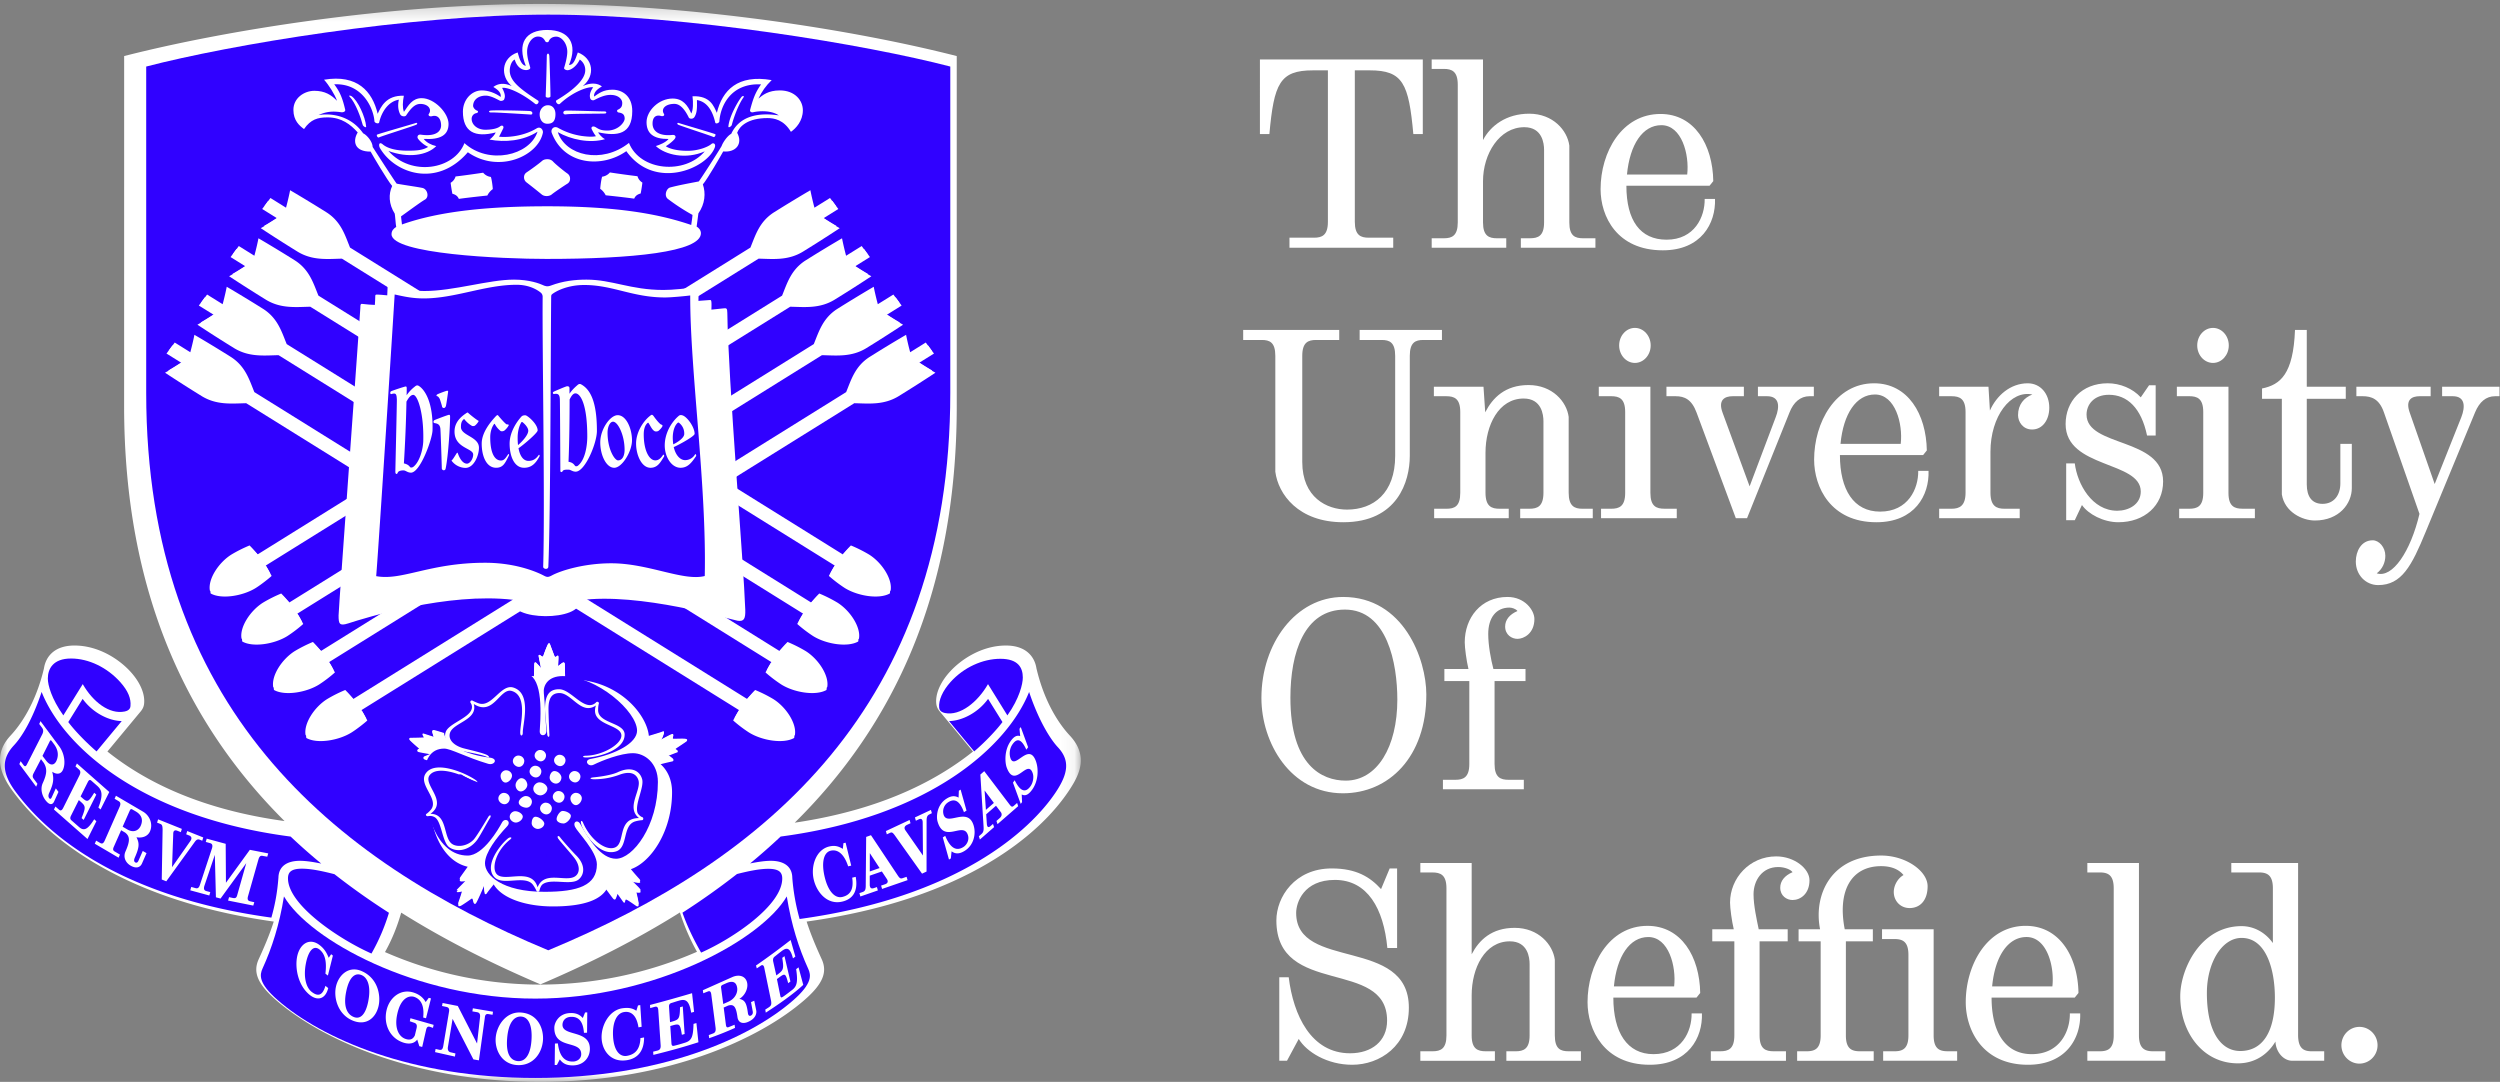 <svg xmlns="http://www.w3.org/2000/svg" width="171" height="74" viewBox="0 0 171 74" xmlns:xlink="http://www.w3.org/1999/xlink"><rect x="0" y="0" width="171" height="74" fill="#808080" stroke="none"/><defs><path id="a" d="M.02.27h73.906v73.71H.02z"/><path id="c" d="M.02.27h73.906v73.71H.02z"/></defs><g fill="none" fill-rule="evenodd"><mask id="b" fill="#fff"><use xlink:href="#a"/></mask><path fill="#FFF" fill-rule="nonzero" d="M70.888 53.836c-.298.392-.515.411-.717.315l.023.494-.09.116-.531-1.374.117-.154c.304.578.671.926 1.083.384.165-.219.25-.583.142-.86-.366-.945-1.211 1.087-1.77-.353-.117-.301-.184-1.101.277-1.707.253-.335.454-.374.644-.318l-.047-.47.085-.113.505 1.302-.123.16c-.298-.627-.598-.804-.935-.359a.983.983 0 0 0-.145.917c.302.778 1.243-1.086 1.732.18.205.527.158 1.304-.25 1.84" mask="url(#b)"/><mask id="d" fill="#fff"><use xlink:href="#c"/></mask><path fill="#FFF" fill-rule="nonzero" d="M73.168 50.304c-.597-.64-1.686-2.085-2.276-4.592-.126-.804-.72-1.558-2.085-1.558-1.64 0-3.067.938-3.856 1.816-.645.717-.977 1.503-.91 2.157.02.182.085.34.187.47l-.002.003 2.327 2.804c-3.627 2.9-8.089 4.26-12.194 4.867 6.662-6.574 11.083-15.602 11.083-28.509l-.001-23.928C58.486 2.058 47.328.27 36.967.27 26.604.27 15.445 2.058 8.492 3.834L8.49 27.762c0 12.836 4.373 21.834 10.974 28.399-4.076-.562-8.498-1.863-12.117-4.757L9.674 48.6l-.003-.003a.887.887 0 0 0 .186-.47c.068-.654-.263-1.44-.909-2.157-.788-.878-2.215-1.816-3.856-1.816-1.364 0-1.96.754-2.084 1.558-.592 2.507-1.68 3.953-2.277 4.592-1.333 1.423-.567 2.844.124 3.788 1.97 2.69 6.905 7.411 17.87 8.944-.3.935-.665 1.772-1.028 2.57-.412.894-.074 1.7 1.161 2.78C21.918 71.06 28.278 74 36.948 74c8.673 0 15.033-2.939 18.093-5.614 1.236-1.08 1.573-1.886 1.162-2.78-.364-.798-.728-1.635-1.029-2.57 10.965-1.533 16.054-6.06 17.987-9.024.64-.981 1.339-2.285.007-3.708zm-36.22 17.042a26.394 26.394 0 0 1-10.615-2.224c.483-.86.84-1.756 1.11-2.698 3.005 1.887 6.217 3.495 9.524 4.906 3.311-1.413 6.53-3.028 9.541-4.918.3.938.685 1.83 1.166 2.69a26.92 26.92 0 0 1-10.725 2.244z" mask="url(#d)"/><g fill="#FFF" fill-rule="nonzero"><path d="M96.672 9.17c-.315-3.455-.705-4.358-2.982-4.358h-1.02v10.366c0 .923.412 1.08.943 1.08h1.684v.687H88.2v-.687h1.686c.53 0 .942-.157.942-1.08V4.812h-1.02c-2.275 0-2.667.903-2.982 4.358h-.647V4.067h11.14V9.17h-.646zm7.354 7.775v-.648h.627c.55 0 .962-.156.962-1.079V10.25c0-.432-.118-1.55-1.353-1.55-1.706 0-2.824 1.825-2.824 3.69v2.828c0 .923.41 1.08.961 1.08h.629v.647h-5.1v-.648h.843c.548 0 .94-.178.94-1.079V5.793c0-.922-.412-1.08-.96-1.08h-.824v-.646h3.51v5.515c.511-.98 1.59-1.805 3.16-1.805 1.627 0 2.608 1.14 2.745 2.18v5.261c0 .923.392 1.08.94 1.08h.845v.647h-5.1zm9.71.177c-3.14 0-4.256-2.318-4.256-4.183 0-2.532 1.452-5.143 4.098-5.143 2.316 0 3.572 2.101 3.61 4.594l-.254.315h-5.689c0 2.375.943 3.69 2.747 3.69 1.922 0 2.628-1.571 2.608-2.787h.707c.057 1.67-.943 3.514-3.57 3.514zm-.099-8.56c-1.272 0-2.157 1.315-2.352 3.376h4.12c.155-1.373-.373-3.376-1.768-3.376zM97.352 23.254c-.528 0-.922.156-.922 1.08v6.851c0 1.747-.842 4.536-4.55 4.536-3.08 0-4.453-1.925-4.648-3.456v-7.93c0-.925-.394-1.081-.922-1.081h-1.276v-.688h6.57v.688h-1.586c-.53 0-.943.156-.943 1.08v7.263c0 2.435 1.687 3.26 3.059 3.26 1.806 0 3.296-1.12 3.296-3.672v-6.85c0-.925-.393-1.081-.922-1.081H93v-.688h5.629v.688h-1.276zm6.629 12.192v-.648h.63c.548 0 .961-.158.961-1.1V28.81c0-.432-.12-1.551-1.354-1.551-1.708 0-2.61 1.826-2.61 3.71v2.729c0 .942.412 1.1.961 1.1h.629v.648h-5.102v-.648h.844c.55 0 .942-.158.942-1.1v-5.517c0-.922-.411-1.08-.96-1.08h-.845v-.648h3.394l.118 1.748c.509-1 1.372-1.864 2.962-1.864 1.628 0 2.61 1.137 2.746 2.178v5.183c0 .923.394 1.1.94 1.1h.708v.648h-4.964zm5.531 0v-.648h.689c.549 0 .961-.158.961-1.08V28.18c0-.922-.412-1.08-.961-1.08h-.844v-.648h3.53v7.264c0 .923.41 1.08.962 1.08h.842v.649h-5.179zm2.316-10.622c-.588 0-1.078-.53-1.078-1.197 0-.67.49-1.199 1.078-1.199.587 0 1.079.53 1.079 1.2 0 .666-.492 1.196-1.08 1.196zm11.944 2.277c-.628 0-1.098.414-1.372 1.118l-2.903 7.227h-.766l-2.686-7.227c-.334-.902-.825-1.118-1.433-1.118h-.627v-.648h5.296v.648h-.765c-.548 0-1.02.255-.687 1.14l1.845 5.025 1.785-4.731c.275-.708.275-1.434-.59-1.434h-.627v-.648h3.825v.648h-.295zm4.571 8.62c-3.139 0-4.257-2.415-4.257-4.281 0-2.533 1.452-5.223 4.1-5.223 2.315 0 3.569 2.102 3.609 4.594l-.254.315h-5.69c0 2.376.943 3.868 2.748 3.868 1.92 0 2.628-1.57 2.608-2.788h.705c.06 1.669-.94 3.515-3.569 3.515zm-.097-8.738c-1.277 0-2.16 1.316-2.355 3.376h4.119c.157-1.373-.372-3.376-1.764-3.376zm10.748 2.395c-.629 0-.96-.53-.96-.981 0-.727.41-1.197.98-1.414-1.473-.313-2.867 1.473-2.867 3.927v2.788c0 .923.414 1.1.962 1.1h1.04v.648h-5.51v-.648h.843c.55 0 .962-.196.962-1.1v-5.517c0-.922-.413-1.08-.962-1.08h-.844v-.648h3.374l.098 1.63c.451-1.02 1.393-1.866 2.589-1.866.863 0 1.472.707 1.472 1.67 0 .824-.452 1.491-1.177 1.491zm5.904 6.343c-1.02 0-2.06-.551-2.492-1.178l-.491 1.04h-.588v-3.888h.588c.176 1.414 1.178 3.24 2.905 3.24.784 0 1.608-.432 1.608-1.315 0-2.101-5.14-1.57-5.14-4.615 0-1.55 1.099-2.788 2.883-2.788.843 0 1.707.355 2.257.962l.567-.824h.453v3.436h-.59c-.392-1.884-1.352-2.787-2.608-2.787-1.04 0-1.53.686-1.53 1.353 0 2.24 5.237 1.553 5.237 4.575 0 1.65-1.275 2.789-3.059 2.789zm4.157-.275v-.648h.686c.549 0 .961-.158.961-1.08V28.18c0-.922-.412-1.08-.961-1.08h-.844v-.648h3.53v7.264c0 .923.413 1.08.962 1.08h.845v.649h-5.179zm2.314-10.622c-.59 0-1.079-.53-1.079-1.197 0-.67.49-1.199 1.08-1.199.589 0 1.079.53 1.079 1.2 0 .666-.49 1.196-1.08 1.196zm6.964 10.778c-.844 0-2.06-.568-2.255-1.786v-6.538h-1.355v-.706c1.256-.256 2.139-.982 2.255-4.006h.805v3.887h2.668v.825h-2.668v5.85c0 .865.374 1.335 1.08 1.335.785 0 1.217-.608 1.217-1.394v-2.71h.784v3.025c0 1.06-.864 2.218-2.53 2.218zm12.335-8.501c-.627 0-1.076.392-1.371 1.1l-3.375 8.166c-.96 2.336-1.646 3.653-3.255 3.653-.843 0-1.53-.687-1.53-1.609 0-.707.373-1.455 1.157-1.455.432 0 .863.471.863 1.061 0 .45-.195.903-.589 1.199 1.08.35 2.315-1.494 2.924-4.066l-2.434-6.95c-.313-.903-.842-1.099-1.451-1.099h-.431v-.648h5.08v.648h-.744c-.55 0-1 .237-.688 1.118l1.709 4.89 1.822-4.574c.275-.708.275-1.434-.589-1.434h-.725v-.648h3.923v.648h-.296zm-78.815 27.16c-3.59 0-5.572-3.456-5.572-6.52 0-3.73 2.354-6.909 5.59-6.909 4.138 0 5.69 4.26 5.69 6.676 0 4.278-2.57 6.753-5.708 6.753zm.136-12.565c-2.767 0-3.725 2.925-3.725 6.026 0 4.633 2.156 5.673 3.784 5.673 2.156 0 3.53-2.315 3.53-5.536 0-2.472-.685-6.163-3.59-6.163zm11.807 2.002c-.391 0-.844-.275-.844-.844 0-.452.295-.826.844-1.06-.118-.157-.391-.235-.549-.235-.921 0-1.452.706-1.452 1.806 0 .765.177 1.727.354 2.395h2.196v.826h-2.117v5.673c0 .922.41 1.08.961 1.08h1.04v.647h-5.533v-.647h.844c.549 0 .961-.158.961-1.08v-5.673h-1.706v-.826h1.647c-.136-.57-.254-1.453-.254-1.826 0-1.67 1.098-3.102 2.923-3.102 1.197 0 1.842.922 1.842 1.51 0 .984-.724 1.356-1.157 1.356zM92.484 72.83c-1.708 0-3.12-.882-3.65-1.767l-.804 1.493h-.527v-5.713h.645c.315 2.592 1.53 5.201 4.197 5.201 1.472 0 2.532-.823 2.532-2.235 0-4.282-7.573-1.593-7.573-6.853 0-1.59 1.256-3.555 3.787-3.555 1.686 0 2.627.59 3.373 1.414l.59-1.414h.508v5.44h-.667c-.254-2.69-1.354-4.655-3.589-4.655-2.137 0-2.649 1.551-2.649 2.258 0 3.967 7.709 1.61 7.709 6.48 0 2.61-1.98 3.906-3.882 3.906zm10.551-.274v-.648h.628c.548 0 .962-.158.962-1.08V65.94c0-.433-.117-1.553-1.353-1.553-1.707 0-2.61 1.826-2.61 3.692v2.748c0 .923.412 1.08.962 1.08h.627v.65h-5.1v-.65h.844c.549 0 .942-.177.942-1.08V60.756c0-.922-.414-1.08-.961-1.08h-.825v-.648h3.511v6.244c.512-.981 1.374-1.807 2.942-1.807 1.628 0 2.608 1.14 2.746 2.18v5.182c0 .923.394 1.08.942 1.08h.843v.65h-5.1zm9.806.274c-3.136 0-4.253-2.414-4.253-4.279 0-2.534 1.45-5.223 4.098-5.223 2.314 0 3.57 2.1 3.608 4.593l-.254.315h-5.688c0 2.377.941 3.868 2.746 3.868 1.922 0 2.628-1.57 2.608-2.787h.706c.059 1.668-.94 3.513-3.57 3.513zm-.096-8.737c-1.275 0-2.159 1.316-2.354 3.377h4.12c.155-1.375-.373-3.377-1.766-3.377zm9.865-2.532c-.392 0-.842-.275-.842-.844 0-.45.293-.825.842-1.06-.118-.177-.53-.352-.98-.352-1.119 0-1.688.94-1.688 1.862 0 .767.217 1.73.354 2.396h1.982v.824h-1.923v6.44c0 .923.412 1.08.962 1.08h.843v.65h-5.14v-.65h.647c.55 0 .962-.157.962-1.08v-6.44h-1.51v-.824h1.47c-.136-.567-.254-1.452-.254-1.826 0-1.668 1.333-3.16 3.158-3.16 1.254 0 2.276.844 2.276 1.631 0 .922-.61 1.353-1.159 1.353z"/><path d="M130.614 62.111c-.628 0-1.08-.49-1.08-1.099 0-.431.255-.923.667-1.158-.372-.453-.941-.609-1.53-.609-2.059 0-3 1.708-2.491 4.318h1.923v.824h-1.845v6.44c0 .923.413 1.08.962 1.08h.941v.65h-5.237v-.65h.648c.548 0 .961-.157.961-1.08v-6.44h-1.51v-.824h1.47c-.469-2.374.765-5.044 4.179-5.044 1.687 0 3.176 1.059 3.176 2.099 0 .962-.509 1.493-1.234 1.493zm-1.806 10.445v-.648h.766c.549 0 .962-.158.962-1.08V65.31c0-.924-.413-1.079-.962-1.079h-.843v-.669h3.53v7.264c0 .923.411 1.08.961 1.08h.646v.65h-5.06zm9.905.274c-3.139 0-4.256-2.414-4.256-4.279 0-2.534 1.452-5.223 4.1-5.223 2.314 0 3.57 2.1 3.61 4.593l-.255.315h-5.688c0 2.377.941 3.868 2.745 3.868 1.922 0 2.628-1.57 2.608-2.787h.707c.058 1.668-.943 3.513-3.57 3.513zm-.097-8.737c-1.274 0-2.158 1.316-2.354 3.377h4.12c.155-1.375-.374-3.377-1.766-3.377zm4.158 8.463v-.648h.844c.548 0 .96-.158.96-1.08V60.755c0-.922-.412-1.08-.96-1.08h-.844v-.648h3.53v11.8c0 .902.413 1.08.962 1.08h.842v.648h-5.334zm14.024 0c-.647 0-1.138-.648-1.156-1.316-.452.767-1.295 1.493-2.57 1.493-2.375 0-3.943-2.081-3.943-4.595 0-1.807 1.354-4.79 4.196-4.79.825 0 1.61.412 2.14 1.157v-3.75c0-.921-.413-1.08-.962-1.08h-1.882v-.647h4.569V70.79c0 .94.394 1.118.942 1.118h.843v.648h-2.177zm-3.473-8.402c-1.352 0-2.374 1.708-2.374 3.767 0 2.751 1.022 3.968 2.277 3.968 1.569 0 2.374-1.356 2.374-3.653 0-1.865-.57-4.082-2.277-4.082zm8.062 8.598c-.686 0-1.235-.57-1.235-1.257 0-.686.55-1.256 1.235-1.256.686 0 1.237.57 1.237 1.256a1.25 1.25 0 0 1-1.237 1.257z"/></g><g fill="#3001FF" fill-rule="nonzero"><path d="M20.656 59.418c-.737 0-.958.237-.958.663 0 1.84 3.55 4.186 5.71 5.142.503-.886.898-1.81 1.196-2.788a48.785 48.785 0 0 1-3.727-2.64c-.815-.21-1.6-.377-2.221-.377M5.653 47.804c-.27.435-.817 1.32-.983 1.584.404.545 1.187 1.368 1.934 2.01l1.723-2.077c-.865-.01-1.977-.553-2.674-1.517"/><path d="M5.66 46.794c.695 1.215 1.821 2.089 2.872 1.872.363-.075.385-.297.392-.368.05-.507-.158-1.04-.703-1.648-.896-.996-2.154-1.607-3.363-1.607-1.224 0-1.586.7-1.586 1.371 0 .44.241 1.36 1.06 2.52l1.328-2.14"/><path d="M2.848 47.33c-.642 1.923-1.358 3.077-1.89 3.646-.832.89-.873 1.835.074 3.13 1.925 2.63 6.698 7.164 17.53 8.659.239-.843.401-1.67.481-2.713h.002c.008-.822.62-1.173 1.472-1.173.403 0 .907.077 1.456.19a41.362 41.362 0 0 1-2.093-1.847c-10.33-1.35-15.586-6.24-17.032-9.892m45.108 17.829c2.161-.956 5.549-3.228 5.549-5.067 0-.428-.221-.665-.958-.665-.603 0-1.355.158-2.137.356a49.17 49.17 0 0 1-3.729 2.645c.333.953.775 1.848 1.275 2.73m16.956-15.837l1.721 2.076c.75-.64 1.532-1.464 1.935-2.01l-.983-1.583c-.697.964-1.808 1.507-2.673 1.517"/><path d="M64.24 48.403c.009.073.03.292.394.368 1.052.215 2.25-.762 2.945-1.977 0 0 1.013 1.631 1.326 2.14.822-1.16 1.055-2.15 1.055-2.59 0-.673-.315-1.282-1.537-1.282-1.21 0-2.51.592-3.406 1.588-.545.608-.827 1.247-.777 1.753"/><path d="M70.391 47.33c-1.445 3.648-6.691 8.529-16.995 9.89a42.39 42.39 0 0 1-2.088 1.839c.532-.107 1.022-.18 1.413-.18.852 0 1.465.351 1.473 1.173.082 1.042.264 1.966.5 2.808 10.835-1.494 15.767-6.063 17.497-8.636.895-1.332.997-2.225.165-3.116-.532-.567-1.323-1.855-1.965-3.778z"/><path d="M53.816 61.315c-1.734 2.961-9.016 6.99-17.198 6.99-8.18 0-15.46-4.029-17.195-6.99-.311 1.938-.826 3.533-1.464 4.928-.198.434-.3.998 1.032 2.16 2.987 2.615 9.099 5.33 17.627 5.33 8.531 0 14.644-2.696 17.633-5.31 1.33-1.163 1.23-1.727 1.03-2.16-.638-1.396-1.154-3.01-1.465-4.948"/></g><path fill="#3001FF" fill-rule="nonzero" d="M10 26.876V4.552C15.658 3.076 27.96 1 37.502 1 47.039 1 59.342 3.076 65 4.552v22.324C65 48.308 52.347 58.831 37.502 65 22.654 58.831 10 48.308 10 26.876z"/><path fill="#FFF" fill-rule="nonzero" d="M21.195 68.06c-.798-.631-1.024-1.811-.875-2.605.17-.89.851-1.356 1.557-.799.312.247.454.49.609.857l.164-.245.119.094-.341 1.368-.169-.133c.09-.75.01-1.322-.41-1.654-.396-.312-.757.076-.93.979-.162.855-.01 1.596.395 1.918.432.341.751.266.945-.408l.192.153c-.196.78-.743.88-1.256.475zm2.874 1.724c-.96-.432-1.248-1.527-1.095-2.272.163-.8.87-1.492 1.786-1.08 1.103.497 1.282 1.664 1.144 2.334-.176.865-.87 1.452-1.835 1.018zm.679-3.08c-.41-.183-.847.044-1.068 1.122-.232 1.137.139 1.568.484 1.722.504.228.85-.207 1.016-1.013.208-1.012-.006-1.639-.432-1.831zm4.683 3.539c-.126-.045-.234-.037-.285.2l-.267 1.167-.197-.05-.144-.455c-.175.249-.519.358-.984.196-.888-.309-1.32-1.232-1.12-2.17.19-.894.979-1.545 1.894-1.227.412.142.644.378.788.637l.213-.29.151.041-.34 1.357-.194-.051c.07-.644-.05-1.214-.61-1.41-.277-.095-.91-.027-1.167 1.193-.2.943.104 1.52.566 1.68.367.125.531-.024.64-.235l.123-.512c.05-.235-.04-.313-.168-.358l-.298-.102.043-.208 1.586.453-.044.208-.186-.064zm3.99-.877c-.136-.022-.239.004-.258.245l-.405 2.917-.377-.066-1.423-2.773-.322 1.933c-.032.228.067.336.203.358l.313.075-.035.216-1.358-.306.036-.216.265.058c.139.022.216-.017.26-.258l.396-2.357c.036-.231-.056-.298-.213-.325l-.268-.058.039-.205 1.04.204 1.317 2.568.206-1.818c.02-.243-.08-.303-.216-.327l-.31-.052.033-.212 1.377.233-.03.212-.27-.046zm1.928 3.484c-1.062-.081-1.506-1.065-1.443-1.863.067-.855.716-1.804 1.73-1.73 1.22.092 1.56 1.189 1.503 1.908-.073.925-.723 1.763-1.79 1.685zm.309-3.316c-.453-.033-.881.354-.97 1.506-.098 1.22.35 1.51.731 1.54.557.042.864-.518.931-1.38.086-1.087-.22-1.631-.692-1.666zm3.581 3.338c-.511.02-.764-.158-.948-.41l-.196.38-.153.005.016-1.469.202-.008c.083.69.34 1.268 1.05 1.24.282-.011.542-.2.546-.496.01-1.01-1.856-.29-1.84-1.828.005-.322.289-.963 1.08-.993.435-.017.677.13.868.341l.156-.381.15-.007-.015 1.392-.212.008c-.055-.72-.314-1.116-.893-1.093-.427.016-.573.319-.576.537-.009.831 1.888.316 1.874 1.669-.005.564-.409 1.085-1.109 1.113zm3.614-.352c-1.055.157-1.646-.633-1.7-1.458-.059-.924.531-1.987 1.449-2.101.411-.051.656 0 .925.175l.112-.363.155-.026.095 1.484-.217.04c-.11-.733-.447-1.14-.995-1.045-.517.089-.803.756-.741 1.694.055.89.424 1.392.954 1.299.562-.1.889-.454.916-1.213l.25-.045c.002.905-.414 1.444-1.203 1.56zm3.082-3.919c-.115.033-.186.098-.172.285l.067 1.03.093-.025c.513-.146.576-.185.59-.994l.189-.056.127 1.885-.189.054c-.12-.774-.163-.777-.7-.625l-.092.026.079 1.178c.011.195.096.193.202.167.223-.054.356-.09.67-.188.508-.143.613-.385.638-1.305l.198-.054.138 1.311c-1.12.359-1.965.588-3.082.865l-.015-.221.302-.076c.128-.035.228-.112.211-.358l-.163-2.41c-.015-.24-.12-.256-.248-.221l-.303.085-.015-.215a87.969 87.969 0 0 0 2.877-.805l.138 1.277-.198.057c-.144-.882-.414-.944-.83-.824-.207.057-.393.125-.512.157zm2.573 2.412l-.029-.214.31-.116c.122-.054.188-.149.158-.385l-.297-2.291c-.032-.233-.133-.233-.253-.18l-.293.114-.028-.209 2.002-.894c.521-.234.973-.044 1.037.442.046.342-.147.807-.542 1.044.369.081.491.263.584.965.027.207.132.22.215.174.08-.043.137-.127.12-.263l-.121-.654.22-.097.14.683c.033.25-.097.56-.546.759-.346.157-.686.097-.741-.322-.095-.709-.245-.908-.642-.785l-.3.133.151 1.18c.026.191.101.196.2.154l.394-.159.029.215a21.77 21.77 0 0 1-1.768.706zm1.174-3.762l-.243.108c-.104.048-.13.099-.115.214l.147 1.101.338-.15c.524-.236.65-.679.616-.941-.071-.536-.462-.458-.743-.332zm4.398-2.954l.324 1.133-.164.123c-.21-.806-.46-.743-.8-.478-.178.135-.284.222-.437.344-.095.071-.148.157-.119.336l.216.965.108-.081c.37-.281.422-.358.297-1.121l.154-.117.406 1.735-.154.116c-.182-.704-.217-.694-.662-.362l-.107.08.226 1.114c.03.187.096.15.189.093.14-.086.47-.343.615-.455.341-.257.413-.56.285-1.432l.163-.122.323 1.198c-.658.618-1.701 1.345-2.564 1.9l-.034-.21.26-.167c.14-.105.177-.184.136-.434l-.458-2.223c-.037-.227-.14-.255-.247-.176l-.272.183-.054-.197a51.533 51.533 0 0 0 2.37-1.745zM3.097 54.716c-.227-.306-.348-.762-.174-1.148.296-.647.307-.99.076-1.38l-.196-.263-.521.997c-.08.174-.039.264.027.351l.252.34-.089.196-1.149-1.546.089-.197.187.252c.079.106.157.156.257-.062l1.041-2.043c.098-.216.052-.338-.027-.444l-.187-.25.087-.194 1.29 1.735c.338.458.447 1.15.246 1.596-.143.314-.435.334-.734.13.124.509.09.795-.202 1.44-.086.187-.06.292-.007.365.055.072.118.073.175-.053l.28-.616.18.244-.296.655c-.105.23-.314.286-.605-.105zm.592-3.823l-.143-.193c-.067-.09-.103-.083-.15.022l-.491.981.235.305c.343.46.608.276.717.038.224-.493.016-.907-.168-1.153zm0 4.478l.101-.204.23.2c.097.087.19.117.304-.11l1.109-2.217c.11-.223.054-.331-.042-.416l-.23-.204.1-.198 2.215 1.95-.598 1.196-.149-.132c.354-.888.23-1.212-.086-1.49l-.388-.34c-.086-.078-.162-.087-.248.085l-.495.987.07.063c.389.343.446.366.863-.318l.142.128-.865 1.734-.142-.126c.31-.775.286-.818-.12-1.173l-.069-.06-.534 1.067c-.09.181-.04.258.04.329l.507.445c.313.276.574.224 1.038-.528l.15.134-.608 1.217-2.295-2.02zm5.237 3.833c-.32-.189-.523-.557-.339-.972.31-.704.312-1.017-.027-1.283l-.275-.16-.507 1.147c-.083.188-.021.255.07.309l.357.21-.092.212-1.63-.956.094-.212.264.155c.113.066.217.08.322-.158l1.02-2.312c.103-.233.033-.328-.079-.393l-.265-.154.091-.209 1.85 1.086c.481.282.692.869.48 1.35-.15.34-.521.474-.925.404.211.415.198.686-.111 1.386-.089.202-.047.288.03.334.076.043.157.02.218-.117l.294-.666.257.15-.313.71c-.11.248-.371.382-.784.14zm.364-3.7l-.226-.13c-.095-.057-.14-.037-.191.077l-.484 1.095.314.184c.485.285.806.015.921-.244.235-.534-.075-.829-.334-.982zm4.383 1.936c-.15-.06-.245-.011-.376.182l-1.923 2.66-.31-.124.058-3.41c-.006-.263-.033-.342-.152-.391l-.226-.09.07-.225 1.625.653-.07.223-.242-.096c-.119-.049-.281-.05-.277.218l-.082 2.273 1.261-1.8c.114-.17.073-.302-.093-.368l-.2-.08.07-.223 1.097.44-.068.223-.162-.065zm1.928 4.158l.067-.233.262.057c.192.034.254-.018.307-.238l.607-2.145-1.759 2.423-.317-.087-.074-2.903-.715 2.12c-.074.255.016.324.139.358l.265.071-.067.23-1.301-.353.066-.232.291.081c.123.033.232.017.308-.238l.82-2.486c.073-.248-.014-.322-.14-.356l-.286-.079.065-.225 1.298.353.017 2.663 1.635-2.252 1.258.245-.066.226-.293-.051c-.128-.033-.238-.015-.31.236l-.71 2.506c-.075.258.01.324.138.358l.287.064-.068.231-1.724-.344zm42 .073c-.999.233-1.721-.61-1.935-1.482-.237-.975.172-2.086 1.057-2.29.39-.09.626-.014.927.163l.04-.387.15-.035.383 1.569-.209.048c-.25-.771-.664-1.191-1.192-1.069-.493.115-.65.832-.407 1.823.229.94.691 1.46 1.2 1.34.538-.125.795-.513.675-1.318l.24-.057c.177.959-.175 1.522-.928 1.695zm2.732-.867l-.065-.23.276-.093c.124-.042.257-.145.113-.363l-.338-.51-.828.287v.626c.002.213.107.29.28.226l.21-.072.065.23-1.197.415-.065-.23.217-.075c.157-.054.212-.151.215-.4l.03-3.37.329-.117 1.819 2.733c.138.215.209.253.336.208l.28-.095.068.227-1.745.603zm-.837-2.45l-.002 1.254.67-.233-.668-1.02zM63.58 55.7c-.15.069-.2.18-.201.43l-.003 3.484-.308.144-1.857-2.611c-.144-.2-.208-.239-.327-.183l-.225.105-.064-.224 1.62-.76.065.224-.242.113c-.119.056-.248.18-.1.383l1.192 1.712-.017-2.263c-.001-.22-.103-.288-.268-.212l-.199.096-.065-.226 1.094-.513.066.224-.161.077zm2.427 2.484c-.424.271-.689.211-.919.047l-.05.484-.127.08-.424-1.515.166-.107c.276.666.663 1.134 1.25.758.234-.151.397-.473.311-.779-.29-1.041-1.643.615-2.088-.972-.093-.333-.045-1.128.61-1.546.362-.233.61-.2.83-.077l.02-.47.12-.078.404 1.435-.175.11c-.26-.71-.595-.99-1.076-.682a.754.754 0 0 0-.322.835c.239.857 1.678-.602 2.07.79.162.582-.022 1.315-.6 1.687zm2.223-1.812l-.073-.219.222-.195c.102-.087.205-.24.067-.422l-.32-.423-.67.584.045.663c.019.224.111.268.252.144l.169-.147.073.218-.97.848-.072-.221.176-.153c.126-.11.165-.233.148-.495l-.221-3.574.266-.232 1.722 2.268c.134.18.194.195.3.103l.226-.197.072.22-1.412 1.23zm-.884-2.303l.09 1.326.545-.475-.635-.851zm3.257-.06c-.298.415-.515.435-.717.333l.023.523-.09.123-.532-1.455.117-.163c.305.612.672.98 1.084.407.165-.232.25-.617.142-.91-.366-1.002-1.212 1.15-1.772-.374-.116-.32-.184-1.167.277-1.808.254-.355.455-.396.646-.337l-.048-.497.086-.12.505 1.379-.123.17c-.298-.665-.599-.853-.936-.381-.25.343-.225.755-.145.971.302.824 1.244-1.15 1.734.19.205.559.158 1.38-.25 1.949z"/><g fill="#FFF" fill-rule="nonzero"><path d="M17.934 14.296l.41-.56 37.77 23.52c.415.259.89.57 1.37.893l.192-.257c.178-.179.324-.332.424-.422.187.068.863.388 1.24.62.876.547 1.67 1.718 1.526 2.502-.734.418-2.205.175-3.083-.372a9.392 9.392 0 0 1-1.087-.827c.05-.113.272-.501.398-.711l-33.707-20.99c-.994.021-2.018.143-3.04-.483a96.972 96.972 0 0 1-2.51-1.601c.17-.097.695-.4 1.112-.68l-1.015-.632"/><path d="M18.09 14.102l1.067.665c-.418.28-.928.595-1.1.689a93.04 93.04 0 0 0 2.44 1.56c1.025.627 2.05.504 3.046.482l32.277 20.1c1.09.68 2.697 1.587 3.76 2.102l-.031.043c-.916-.135-1.765-.586-2.47-1.024-.132.208-.23.393-.282.512.138.135.711.594 1.086.829.88.543 2.3.755 3.033.338.146-.784-.598-1.922-1.476-2.47a9.775 9.775 0 0 0-1.238-.62 7.555 7.555 0 0 0-.55.616l-33.71-20.99c-.349-.86-.61-1.776-1.62-2.417a101.251 101.251 0 0 0-2.479-1.506c-.031.183-.155.733-.279 1.195l-1.066-.664-.408.56"/><path d="M20.163 14.708c.05-.341.06-.9.06-1.036 0-.09.124-.013.135.037.057.234.06.781.101 1.18l-.296-.181m.964.597c-.01-.35-.054-.85-.101-1.16-.016-.116.13-.013.153.04.145.336.223 1.091.248 1.31l-.3-.19m1.95 1.217c-.058-.343-.148-.782-.216-.954-.089-.227.074-.102.12-.017.172.31.32.809.38 1.147l-.283-.176m-.962-.6c-.009-.35-.125-.921-.184-1.213-.024-.115.139-.007.163.046.149.328.308 1.145.334 1.362l-.313-.195m-2.237-.827c-.323.17-.881.39-1.017.44-.09.033.033.112.088.102.256-.04.807-.242 1.224-.357l-.295-.185m.962.6c-.355.124-.874.275-1.203.35-.122.03.036.118.096.116.394-.003 1.18-.218 1.409-.278l-.302-.187m1.954 1.216c-.369.077-.841.164-1.04.171-.261.009-.076.102.027.108.375.033.931-.028 1.294-.104l-.281-.175m-.964-.599c-.355.123-.973.238-1.289.296-.123.023.046.121.107.123.387.004 1.267-.165 1.494-.225l-.312-.194m-6.06 1.27l.409-.559 37.769 23.52c.414.259.89.569 1.371.893l.19-.255c.179-.18.326-.333.426-.425.186.068.861.387 1.238.623.878.546 1.672 1.715 1.528 2.499-.734.418-2.205.177-3.084-.371a9.244 9.244 0 0 1-1.086-.828c.05-.114.272-.502.397-.71L21.223 20.98c-.996.02-2.019.142-3.041-.484a100.19 100.19 0 0 1-2.51-1.6c.171-.097.696-.4 1.113-.68l-1.014-.633"/><path d="M15.924 17.39l1.068.665c-.416.28-.928.595-1.101.69.777.517 2.05 1.319 2.442 1.559 1.025.626 2.049.503 3.045.482l32.277 20.1c1.091.68 2.697 1.586 3.759 2.1l-.031.043c-.914-.132-1.763-.585-2.468-1.023-.132.21-.23.394-.283.512.137.136.712.594 1.087.828.878.546 2.3.757 3.033.339.144-.784-.6-1.922-1.478-2.47a9.598 9.598 0 0 0-1.237-.62 7.47 7.47 0 0 0-.55.618L21.78 20.22c-.351-.858-.613-1.776-1.622-2.416a94.678 94.678 0 0 0-2.48-1.505c-.03.182-.154.732-.279 1.193l-1.065-.664-.41.561"/><path d="M17.998 17.993c.05-.34.06-.897.06-1.033 0-.09.124-.014.136.037.056.233.059.781.1 1.18l-.296-.184m.963.6c-.01-.35-.054-.85-.099-1.16-.017-.116.13-.013.153.04.144.336.222 1.091.249 1.308l-.303-.188m1.952 1.217c-.059-.344-.148-.782-.215-.954-.09-.227.071-.103.118-.018.172.31.32.81.38 1.147l-.283-.175m-.961-.6c-.01-.35-.126-.92-.185-1.215-.025-.113.14-.005.163.047.148.33.31 1.147.335 1.363l-.313-.195m-2.237-.827c-.324.17-.883.388-1.017.44-.09.033.033.11.088.101.255-.038.806-.24 1.223-.356l-.294-.185m.961.6a13.32 13.32 0 0 1-1.202.35c-.124.03.034.116.097.116.39 0 1.18-.219 1.408-.278l-.303-.188M20.63 20.2c-.367.076-.84.165-1.039.171-.262.01-.075.1.028.108.373.031.932-.028 1.294-.104l-.283-.175m-.962-.6c-.356.124-.974.239-1.289.296-.123.024.045.122.108.123.385.005 1.265-.164 1.493-.224l-.312-.196M13.6 20.9l.41-.561 37.77 23.52c.414.26.891.569 1.372.894l.189-.256c.179-.181.327-.333.427-.423a9.71 9.71 0 0 1 1.238.62c.876.547 1.67 1.716 1.526 2.5-.732.418-2.206.177-3.083-.37a9.288 9.288 0 0 1-1.087-.828c.051-.114.274-.502.399-.71L19.053 24.294c-.993.021-2.017.143-3.04-.482a93.065 93.065 0 0 1-2.51-1.602c.172-.096.695-.4 1.112-.68L13.6 20.9"/><path d="M13.756 20.705l1.068.664c-.418.28-.93.595-1.101.691.776.519 2.05 1.32 2.44 1.558 1.025.628 2.05.505 3.047.483l32.275 20.1c1.09.68 2.7 1.589 3.761 2.1l-.03.044c-.915-.131-1.766-.585-2.47-1.024-.13.21-.23.394-.282.512.137.136.71.593 1.087.829.878.545 2.299.755 3.032.338.144-.784-.6-1.921-1.477-2.468a9.538 9.538 0 0 0-1.238-.622 8.047 8.047 0 0 0-.55.618L19.61 23.536c-.35-.857-.613-1.776-1.622-2.415a97.425 97.425 0 0 0-2.48-1.507c-.031.183-.155.734-.279 1.194l-1.064-.662-.41.559"/><path d="M15.83 21.31c.05-.34.06-.9.06-1.035 0-.091.123-.013.136.036.057.236.058.783.099 1.182l-.296-.183m.963.598c-.01-.35-.053-.85-.098-1.16-.018-.115.128-.013.152.04.144.336.223 1.09.248 1.309l-.302-.189m1.954 1.217c-.061-.343-.15-.78-.218-.954-.088-.227.073-.101.12-.018.171.31.32.81.379 1.15l-.281-.178m-.964-.6c-.008-.35-.123-.921-.184-1.214-.024-.115.138-.006.163.047.148.328.308 1.146.334 1.361l-.313-.194m-2.237-.827c-.322.17-.88.389-1.017.44-.09.034.035.111.088.102.255-.04.808-.242 1.224-.356l-.295-.186m.962.6a13.76 13.76 0 0 1-1.203.352c-.122.028.036.116.098.115.392-.002 1.18-.218 1.407-.278l-.302-.188m1.954 1.216c-.369.078-.841.164-1.04.173-.262.007-.074.099.027.108.375.029.932-.03 1.295-.106l-.282-.175m-.964-.6c-.354.125-.972.238-1.287.298-.123.023.046.121.106.121.387.004 1.267-.164 1.495-.224l-.314-.195m-6.108 1.268l.409-.56 37.769 23.52c.415.26.89.568 1.371.893l.19-.255c.179-.18.327-.333.427-.424.187.069.86.387 1.237.62.878.549 1.672 1.716 1.528 2.5-.733.42-2.206.177-3.083-.37a9.12 9.12 0 0 1-1.087-.825c.049-.116.272-.504.398-.712L16.84 27.58c-.995.021-2.019.141-3.041-.485a98.595 98.595 0 0 1-2.51-1.601c.171-.095.696-.4 1.113-.68l-1.014-.631"/><path d="M11.542 23.988l1.068.666c-.416.28-.927.594-1.1.69a93.102 93.102 0 0 0 2.44 1.558c1.026.627 2.05.504 3.046.484l32.277 20.1c1.091.679 2.697 1.585 3.76 2.1l-.032.044c-.914-.134-1.763-.586-2.468-1.024-.13.21-.23.393-.283.512a9.56 9.56 0 0 0 1.087.827c.878.547 2.3.756 3.032.34.146-.784-.599-1.923-1.476-2.469a9.34 9.34 0 0 0-1.238-.62c-.095.085-.406.43-.549.615L17.398 26.82c-.351-.857-.612-1.776-1.622-2.415a89.846 89.846 0 0 0-2.48-1.505c-.03.182-.154.732-.279 1.193l-1.065-.664-.41.56"/><path d="M13.615 24.594c.051-.34.062-.9.062-1.035 0-.09.124-.012.135.038.056.234.06.78.1 1.18l-.297-.183m.964.598c-.008-.35-.054-.85-.098-1.16-.018-.115.13-.012.151.04.145.335.225 1.092.25 1.309l-.303-.189m1.952 1.217c-.059-.343-.148-.78-.215-.954-.09-.227.071-.101.118-.016.172.308.32.808.38 1.147l-.283-.177m-.961-.599c-.01-.35-.126-.923-.185-1.215-.023-.113.14-.006.163.046.148.329.31 1.146.335 1.363l-.313-.194m-2.237-.827c-.323.17-.883.389-1.017.44-.09.033.033.11.088.102.255-.04.806-.242 1.224-.357l-.295-.185m.962.6c-.356.123-.875.273-1.203.35-.122.028.034.116.097.116.392-.002 1.18-.218 1.408-.278l-.302-.188m1.952 1.215c-.367.079-.84.166-1.038.173-.262.01-.077.1.027.108.373.031.932-.03 1.294-.104l-.283-.177m-.962-.599c-.356.125-.974.24-1.289.298-.124.023.046.121.108.123.386.003 1.267-.166 1.493-.226l-.312-.195M57.34 14.296l-.412-.56-37.767 23.52c-.414.259-.892.57-1.373.893l-.189-.257c-.18-.179-.326-.332-.425-.422a9.977 9.977 0 0 0-1.24.62c-.876.547-1.672 1.718-1.526 2.502.733.418 2.206.175 3.084-.372.375-.234.95-.692 1.087-.827a12.204 12.204 0 0 0-.399-.711l33.706-20.99c.996.021 2.019.143 3.041-.483a98.325 98.325 0 0 0 2.51-1.601c-.171-.097-.695-.4-1.111-.68l1.014-.632"/><path d="M56.774 13.542l-1.065.664a18.484 18.484 0 0 1-.279-1.195 100.2 100.2 0 0 0-2.48 1.506c-1.009.64-1.271 1.558-1.621 2.417l-33.71 20.99a7.637 7.637 0 0 0-.548-.616 9.64 9.64 0 0 0-1.237.62c-.879.548-1.622 1.686-1.478 2.47.734.417 2.155.205 3.033-.338a9.558 9.558 0 0 0 1.087-.829 4.224 4.224 0 0 0-.283-.512c-.703.438-1.554.89-2.468 1.024l-.032-.043c1.062-.515 2.669-1.422 3.76-2.102l32.277-20.1c.996.022 2.02.145 3.045-.482a89.15 89.15 0 0 0 2.442-1.56 20.423 20.423 0 0 1-1.101-.689l1.068-.665-.41-.56"/><path d="M55.11 14.708a8.97 8.97 0 0 1-.06-1.036c0-.09-.124-.013-.136.037-.057.234-.058.781-.1 1.18l.296-.181m-.963.597c.01-.35.053-.85.1-1.16.015-.116-.132-.013-.154.04-.144.336-.222 1.091-.248 1.31l.302-.19m-1.953 1.217c.06-.343.15-.782.217-.954.088-.227-.072-.102-.119-.017-.171.31-.32.809-.38 1.147l.282-.176m.962-.6c.01-.35.125-.921.185-1.213.024-.115-.14-.007-.163.046-.148.328-.307 1.145-.334 1.362l.312-.195m2.237-.827c.325.17.883.39 1.017.44.091.033-.033.112-.087.102-.255-.04-.807-.242-1.224-.357l.294-.185m-.96.6c.354.124.874.275 1.202.35.123.03-.036.118-.096.116-.393-.003-1.182-.218-1.409-.278l.303-.187m-1.954 1.216c.368.077.84.164 1.039.171.262.009.075.102-.027.108-.375.033-.932-.028-1.294-.104l.282-.175m.963-.599c.355.123.973.238 1.288.296.123.023-.046.121-.108.123-.386.004-1.265-.165-1.492-.225l.312-.194m6.06 1.27l-.408-.559-37.77 23.52c-.415.259-.89.569-1.37.893l-.19-.255c-.18-.18-.326-.333-.427-.425a9.749 9.749 0 0 0-1.24.623c-.876.546-1.67 1.715-1.526 2.499.734.418 2.206.177 3.084-.371a9.17 9.17 0 0 0 1.087-.828 10.57 10.57 0 0 0-.4-.71l33.709-20.99c.993.02 2.017.142 3.04-.484a97.943 97.943 0 0 0 2.51-1.6c-.172-.097-.695-.4-1.112-.68l1.014-.633"/><path d="M58.94 16.829l-1.067.664a18.517 18.517 0 0 1-.278-1.193 93.541 93.541 0 0 0-2.48 1.505c-1.01.64-1.27 1.558-1.62 2.416l-33.71 20.992a7.598 7.598 0 0 0-.55-.618 9.598 9.598 0 0 0-1.237.62c-.877.548-1.622 1.686-1.476 2.47.733.418 2.153.207 3.031-.34.377-.233.95-.69 1.088-.827a4.45 4.45 0 0 0-.283-.512c-.705.438-1.554.89-2.469 1.023l-.031-.042c1.063-.515 2.67-1.42 3.76-2.101l32.276-20.1c.996.021 2.021.144 3.046-.482a100.92 100.92 0 0 0 2.441-1.559c-.172-.095-.682-.41-1.1-.69l1.067-.665-.408-.561"/><path d="M57.274 17.993c-.05-.34-.06-.897-.06-1.033 0-.09-.124-.014-.135.037-.056.233-.059.781-.1 1.18l.295-.184m-.963.6c.01-.35.054-.85.1-1.16.017-.116-.13-.013-.152.04-.146.336-.224 1.091-.249 1.308l.3-.188m-1.95 1.217c.059-.344.149-.782.216-.954.087-.227-.073-.103-.119-.018-.172.31-.32.81-.38 1.147l.283-.175m.961-.6c.01-.35.126-.92.185-1.215.024-.113-.139-.005-.163.047-.149.33-.309 1.147-.335 1.363l.313-.195m2.238-.827c.323.17.882.388 1.017.44.09.033-.034.11-.088.101-.256-.038-.807-.24-1.224-.356l.295-.185m-.962.6c.355.125.875.274 1.202.35.122.03-.035.116-.096.116-.392 0-1.18-.219-1.409-.278l.303-.188M54.643 20.2c.369.076.842.165 1.04.171.261.01.076.1-.027.108-.375.031-.932-.028-1.294-.104l.281-.175m.963-.6c.356.124.973.239 1.289.296.124.024-.045.122-.106.123-.387.005-1.267-.164-1.495-.224l.312-.196M61.67 20.9l-.409-.561-37.77 23.52c-.414.26-.89.569-1.37.894l-.19-.256c-.179-.181-.326-.333-.426-.423a9.778 9.778 0 0 0-1.238.62c-.878.547-1.673 1.716-1.527 2.5.733.418 2.206.177 3.082-.37a9.04 9.04 0 0 0 1.087-.828 11.52 11.52 0 0 0-.397-.71L56.22 24.294c.994.021 2.017.143 3.04-.482a96.38 96.38 0 0 0 2.51-1.602c-.171-.096-.695-.4-1.111-.68l1.012-.63"/><path d="M61.108 20.146l-1.065.662c-.125-.46-.248-1.01-.279-1.194a96.571 96.571 0 0 0-2.48 1.507c-1.01.64-1.27 1.558-1.621 2.415l-33.71 20.992a7.576 7.576 0 0 0-.549-.618 9.494 9.494 0 0 0-1.237.622c-.877.547-1.621 1.684-1.477 2.468.734.417 2.153.207 3.033-.338.376-.236.95-.693 1.087-.829a4.73 4.73 0 0 0-.283-.512c-.705.44-1.555.893-2.47 1.024l-.03-.043c1.062-.512 2.669-1.421 3.76-2.101l32.276-20.1c.997.022 2.02.145 3.046-.483a93.53 93.53 0 0 0 2.441-1.558c-.173-.096-.682-.41-1.1-.69l1.068-.665-.41-.56"/><path d="M59.444 21.31c-.05-.34-.06-.9-.06-1.035 0-.091-.124-.013-.137.036-.055.236-.06.783-.1 1.182l.297-.183m-.963.598c.008-.35.054-.85.099-1.16.017-.115-.13-.013-.153.04-.144.336-.222 1.09-.248 1.309l.302-.189m-1.952 1.217c.059-.343.148-.78.215-.954.09-.227-.071-.101-.118-.018-.172.31-.32.81-.38 1.15l.283-.178m.961-.6c.01-.35.127-.921.184-1.214.025-.115-.138-.006-.163.047-.147.328-.308 1.146-.334 1.361l.313-.194m2.237-.827c.324.17.882.389 1.017.44.09.034-.033.111-.088.102-.255-.04-.805-.242-1.223-.356l.294-.186m-.96.6c.354.125.874.275 1.202.352.122.028-.036.116-.098.115-.391-.002-1.18-.218-1.408-.278l.304-.188m-1.955 1.216c.369.078.843.164 1.04.173.26.007.075.099-.026.108-.375.029-.934-.03-1.296-.106l.282-.175m.962-.6c.356.125.975.238 1.29.298.123.023-.046.121-.108.121-.386.004-1.265-.164-1.493-.224l.311-.195m6.11 1.268l-.409-.56-37.769 23.52c-.415.26-.89.568-1.37.893l-.191-.255c-.18-.18-.325-.333-.427-.424a10.17 10.17 0 0 0-1.238.62c-.877.549-1.67 1.716-1.527 2.5.732.42 2.207.177 3.084-.37.376-.233.95-.69 1.086-.825-.05-.116-.273-.504-.397-.712l33.707-20.99c.994.021 2.017.141 3.04-.485a96.493 96.493 0 0 0 2.51-1.601c-.172-.095-.695-.4-1.112-.68l1.014-.631"/><path d="M63.322 23.429l-1.066.664a18.166 18.166 0 0 1-.28-1.193 90.581 90.581 0 0 0-2.479 1.505c-1.01.639-1.27 1.558-1.62 2.415L24.166 47.81a7.296 7.296 0 0 0-.55-.615 9.299 9.299 0 0 0-1.237.62c-.878.546-1.622 1.685-1.476 2.468.732.417 2.153.208 3.031-.339.377-.235.95-.692 1.087-.827a4.221 4.221 0 0 0-.282-.512c-.705.438-1.555.89-2.469 1.024l-.031-.043c1.062-.516 2.67-1.422 3.76-2.1l32.276-20.101c.996.02 2.022.143 3.046-.484.392-.24 1.666-1.04 2.44-1.558a21.02 21.02 0 0 1-1.098-.69l1.066-.666-.408-.56"/><path d="M61.657 24.594c-.05-.34-.06-.9-.06-1.035 0-.09-.125-.012-.136.038-.056.234-.06.78-.1 1.18l.296-.183m-.964.598c.01-.35.054-.85.1-1.16.017-.115-.13-.012-.152.04-.146.335-.224 1.092-.25 1.309l.302-.189m-1.95 1.217c.058-.343.147-.78.214-.954.088-.227-.072-.101-.117-.016-.174.308-.32.808-.381 1.147l.283-.177m.962-.599c.008-.35.125-.923.184-1.215.023-.113-.139-.006-.164.046-.148.329-.308 1.146-.333 1.363l.313-.194m2.237-.827c.323.17.88.389 1.017.44.09.033-.035.11-.088.102-.256-.04-.808-.242-1.225-.357l.296-.185m-.962.6c.354.123.874.273 1.202.35.123.028-.035.116-.096.116-.393-.002-1.182-.218-1.409-.278l.303-.188m-1.954 1.215c.369.079.841.166 1.04.173.26.01.076.1-.027.108-.376.031-.931-.03-1.295-.104l.282-.177m.963-.599c.356.125.973.24 1.287.298.126.023-.043.121-.105.123-.387.003-1.267-.166-1.494-.226l.312-.195"/></g><path fill="#FFF" fill-rule="nonzero" d="M38.66 46.635c-.014-.273-.014-1.079-.028-1.201-.014-.124-.082-.138-.15-.095-.07.04-.182.132-.308.229 0-.151.022-.461.022-.57 0-.173-.024-.186-.147-.084-.06.051-.11.008-.134-.058-.04-.11-.249-.653-.29-.775-.043-.123-.102-.1-.165.027-.07.137-.229.562-.27.684-.052.153-.079.148-.177.073-.144-.116-.178-.063-.166.03.023.177.129.593.157.826-.07-.123-.224-.267-.304-.355-.087-.097-.15-.056-.152.08-.004.152-.027.67-.027 1.024l1.132.781 1.006-.616m-8.71 5.62c-.34-.11-.738-.251-.872-.293-.13-.042-.148-.134-.029-.183.116-.05.3-.123.435-.177-.23-.045-.633-.109-.808-.152-.175-.04-.15-.12-.04-.178.06-.033.066-.05-.017-.11a9.677 9.677 0 0 1-.543-.488c-.103-.097-.105-.161.024-.164.132 0 .653-.01.796-.02.122-.009.133-.016.07-.108-.088-.13-.074-.192.02-.162.104.034.547.178.69.222a2.804 2.804 0 0 1-.102-.347c-.02-.078.016-.139.14-.114.12.025.895.275 1.161.346l.313 1.202-1.237.726m2.092 7.055c-.15.23-.505.707-.568.815-.06.107-.013.158.067.165.08.008.215-.008.386-.032-.089.122-.612.629-.677.716-.065.089.215.037.3.017.069-.014.058 0 .039.12-.021.122-.197.614-.236.736-.04.125.044.173.173.108.136-.07.571-.372.677-.45.103-.071.115-.076.166.162.026.12.111.242.206.09.094-.151.416-.877.532-1.162-.016.139.025.345.035.464.012.128.102.14.172.022.07-.119.419-.526.631-.812l-.26-1.206-1.643.247m9.265 1.327c.174.213.552.744.637.836.083.09.149.062.178-.012.033-.073.072-.168.115-.317.09.12.307.433.37.522.076.102.12.126.153-.016.031-.14.042-.14.151-.083.11.056.485.318.591.393.107.077.201.043.177-.098a8.954 8.954 0 0 0-.149-.708c-.04-.123-.032-.103.093-.094.26.021.222-.07.103-.206-.115-.135-.409-.407-.569-.579.13.059.337.093.456.11.187.024.233-.03.108-.167-.092-.103-.474-.526-.685-.813l-1.527-.215-.202 1.447m3.504-8.25c.258-.096.979-.266 1.14-.297.115-.021.153-.081.046-.173a2.871 2.871 0 0 0-.29-.221c.145-.048.498-.196.602-.228.107-.035.02-.107-.055-.151-.089-.052-.089-.068-.008-.123.1-.07.59-.392.694-.47.106-.077.066-.126-.076-.147-.153-.023-.595 0-.726-.001-.131 0-.144-.009-.112-.128.047-.19.037-.242-.129-.173-.166.068-.487.258-.701.357.096-.104.155-.28.193-.394.064-.193.018-.202-.108-.147-.129.056-.673.215-1.014.325l-.7 1.376 1.244.595"/><path fill="#FFF" fill-rule="nonzero" d="M46.864 50.532c-.153-.023-.595 0-.726-.001-.131 0-.144-.009-.112-.128.047-.188.037-.24-.129-.17-.166.067-.487.256-.701.353.096-.103.155-.277.193-.39.064-.193.018-.201-.108-.147-.104.046-.551.178-.899.284-.16-1.561-2.19-3.86-5.32-3.86-.152 0-.286.011-.406.03-.01-.334-.012-.973-.024-1.079-.014-.123-.082-.136-.15-.095-.07.04-.182.132-.308.228 0-.15.022-.458.022-.567 0-.17-.024-.184-.147-.082-.06.05-.11.007-.134-.058-.04-.11-.249-.648-.29-.77-.043-.122-.102-.098-.165.027a8.33 8.33 0 0 0-.27.68c-.052.152-.079.147-.177.072-.144-.115-.178-.063-.166.03.023.175.129.59.157.82-.07-.122-.224-.265-.304-.352-.087-.097-.15-.056-.152.08-.004.123-.02.49-.026.814a.674.674 0 0 0-.084-.006c-2.148 0-5.36 1.696-5.637 4.018-.312-.088-.977-.3-1.089-.323-.123-.024-.158.035-.139.113.019.078.048.201.102.345a78.594 78.594 0 0 1-.69-.22c-.094-.03-.108.032-.02.16.063.092.052.099-.07.107-.143.01-.664.02-.796.02-.129.003-.127.067-.024.164.11.106.437.407.543.484.083.06.078.076.016.11-.109.057-.134.136.041.176.175.043.577.107.808.15-.136.055-.319.128-.435.177-.119.049-.1.14.029.181.1.03.412.138.705.235-.27.482-.42 1.214-.42 2.2 0 2.7 1.045 4.583 2.629 4.944-.2.281-.47.651-.517.728-.06.107-.013.157.067.164.08.008.215-.008.386-.031-.089.12-.612.624-.677.711-.065.088.215.036.3.017.069-.015.058 0 .039.119-.021.12-.197.61-.236.731-.04.123.044.171.173.106.136-.068.571-.369.677-.446.103-.07.115-.076.166.161.026.12.111.24.206.09.094-.15.416-.872.532-1.154-.016.137.025.342.035.46.012.127.102.139.172.022.048-.083.238-.309.418-.535C34.29 61.472 36.02 62 37.817 62c2.344 0 3.315-.552 3.697-1.21.174.23.372.5.43.563.083.09.149.062.178-.012.033-.072.072-.167.115-.315.09.12.307.43.37.519.076.101.12.125.153-.016.031-.139.042-.139.151-.082.11.055.485.316.591.39.107.076.201.043.177-.097a8.84 8.84 0 0 0-.149-.703c-.04-.122-.032-.103.093-.094.26.021.222-.07.103-.205-.115-.133-.409-.404-.569-.574.13.058.337.092.456.108.187.025.233-.03.108-.165-.076-.084-.353-.39-.567-.656 1.331-.453 2.815-2.54 2.815-5.264 0-.91-.358-1.556-.83-1.958.311-.084.698-.174.812-.194.115-.021.153-.08.046-.172a2.869 2.869 0 0 0-.29-.22c.145-.047.498-.195.602-.227.107-.034.02-.105-.055-.15-.089-.051-.089-.067-.008-.121.1-.07.59-.39.694-.467.106-.076.066-.126-.076-.146zm-17.35.491c.18.069.807.275 1.273.438-.361.017-.663.188-.895.51a12.55 12.55 0 0 0-.568-.158c.074-.043.253-.139.355-.193.159-.083.168-.183-.128-.226-.13-.017-.673-.098-.673-.098l.17-.1a6.66 6.66 0 0 0-.693-.556c.179.01.687-.014.934-.036l-.105-.196c.105.036.48.159.58.205.101.047.19-.024.173-.101l-.075-.324c.104.046.553.227.922.306l-.002.09c0 .237.067.442.2.644-.509-.13-1.277-.284-1.409-.335-.182-.068-.324.03-.058.13zm3.798 9.688c-.018-.082-.043-.264-.06-.379-.029-.173-.207-.168-.274.038-.04.123-.46.971-.46.971l-.084-.3c-.199.137-.577.364-.813.532.083-.158.222-.671.263-.91l-.282.055c.064-.089.516-.563.592-.645.075-.078.03-.139-.07-.13-.08.008-.197.006-.363.008.065-.07.282-.349.474-.62.104.01.211.019.32.019.18 0 .451-.03.734-.164-.337.463-.83 1.166-.912 1.277-.115.154-.054.316.112.087.128-.173.743-.871 1.104-1.285-.08.356-.058.676.05.962a15.64 15.64 0 0 0-.33.484zm4.483-13.704c-.031-.515-.126-1.4-.128-1.551 0-.19-.146-.285-.143-.005.002.2-.01.939-.023 1.441-.228-.372-.473-.553-.776-.618-.005-.206-.016-.5-.025-.635.065.057.193.191.276.272.125.124.268.016.198-.188a9.555 9.555 0 0 1-.139-.683l.174.14c.056-.094.236-.542.333-.84.028.176.207.675.317.893l.178-.147c0 .11-.025.485-.04.594-.014.11.082.17.151.13.071-.041.157-.104.294-.218a6.38 6.38 0 0 0-.02.962c-.326.097-.51.269-.627.453zm5.647 13.036c-.084-.008-.269-.043-.384-.06-.178-.028-.227.14-.048.268.107.074.515.53.515.53l-.276-.032c.054.116.15.498.212.822-.13-.127-.565-.382-.78-.511l-.048.238a9.101 9.101 0 0 1-.33-.52c-.053-.096-.133-.096-.166-.024-.03.073-.093.204-.14.359a7.438 7.438 0 0 0-.372-.558c.127-.337.13-.688.104-.994.342.395.94 1.032 1.03 1.15.118.152.292.144.118-.079A86.27 86.27 0 0 1 42 59.436c.22.09.405.107.635.107.101 0 .205-.011.31-.034.144.158.4.418.497.534zm2.41-8.84l.229.147c-.104.032-.465.15-.574.17-.187.037-.135.1-.046.176.071.061.18.102.295.201-.096.02-.48.082-.828.174a2.034 2.034 0 0 0-.825-.318c.627-.26 1.226-.551 1.362-.599.182-.065.223-.231-.043-.133-.201.072-.838.275-1.472.482.296-.255.44-.576.443-.96.236-.075.618-.195.752-.246-.035.077-.088.234-.141.335-.093.177-.081.277.208.111.114-.065.603-.285.603-.285l-.014.242c.109.021.512-.014.83-.014-.162.08-.603.347-.778.517z"/><path fill="#3001FF" fill-rule="nonzero" d="M39.326 56.548c.162.355 1.501 1.685 1.501 2.572 0 1.442-1.283 1.88-3.58 1.88-2.936 0-4.074-1.15-4.074-1.949 0-.725.803-1.773 1.52-2.536.311-.334-.156-.633-.36-.249-.224.423-1.28 2.255-2.345 2.255-2.137 0-2.988-2.986-2.988-5.273 0-1.248.431-2.044 1.382-2.044.454 0 1.483.587 3.006 1.04.436.131.726-.357.1-.425-1.422-.157-3.12-.832-3.12-1.759 0-2.153 4.044-4.06 5.328-4.06 1.25 0 1.377 1.817 1.223 3.995-.028.401.47.392.456-.02-.057-.536-.104-1.948-.176-2.555-.064-.544.293-1.176 1.288-1.176 2.342 0 5.088 2.42 5.088 3.734 0 .834-1.43 1.617-3.186 1.936-.471.085-.166.582.218.39.56-.278 1.845-.786 2.687-.786.792 0 1.706.656 1.706 1.97 0 3.01-1.714 5.25-2.862 5.25-1.037 0-1.854-1.33-2.46-2.398-.16-.284-.512-.143-.352.208"/><path fill="#FFF" fill-rule="nonzero" d="M37.43 50.223c-.013-.19-.152-1.422-.152-1.729 0-.92.275-1.35.963-1.35.699 0 1.424 1.086 2.108 1.086a.593.593 0 0 0 .426-.192c.07-.083.22-.015.186.097-.038.118-.05.279-.05.436 0 .927 1.815.84 1.815 1.675 0 1.125-1.963 1.574-2.619 1.566-.369-.003-.21-.12-.059-.12 1.133-.006 2.456-.768 2.456-1.378 0-.801-2.206-.673-1.742-2.061-1.007.695-1.654-.848-2.493-.848-.466 0-.752.272-.752 1.071 0 .283.042 1.464.062 1.744.02.28-.137.192-.15.003m-4.135 1.545c-.355-.172-1.45-.332-1.759-.426-1.087-.331-1.176-.885-1.05-1.268.192-.576 1.568-.935 1.772-1.558a.478.478 0 0 0-.066-.437c-.07-.093.044-.213.136-.153.077.046.321.154.45.193.886.259 1.491-1.353 2.336-1.09 1.297.404.625 2.548.646 3.088.007.213-.155.277-.174.046-.043-.524.568-2.562-.58-2.899-.813-.24-1.248 1.766-2.597.89.294 1.093-1.396 1.27-1.627 1.968-.141.425.197.84.87 1.046.287.085 1.49.343 1.71.502.108.08.172.215-.067.098m.204 4.216c-.147.223-.684 1.238-.876 1.486-.569.738-1.385.831-1.883.49-.487-.331-.523-1.737-.98-2.047a.628.628 0 0 0-.478-.086c-.113.024-.209-.1-.102-.166.09-.056.272-.232.338-.337.475-.748-.98-1.7-.361-2.472.662-.833 2.625-.016 3.364.491.191.13.203.299-.008.169-1.097-.668-2.634-1.124-3.12-.493-.502.647 1.292 1.778.048 2.646 1.198-.005.858 1.634 1.485 2.062.353.242 1.04.16 1.476-.302.2-.213.875-1.346.993-1.543.119-.197.25-.12.104.102m4.818 1.295c.131.181.853.992 1.078 1.214.64.628.611 1.29.201 1.651-.514.452-1.891-.093-2.474.338-.119.088-.195.3-.209.39-.03.176-.197.148-.223.05a2.148 2.148 0 0 0-.238-.406c-.545-.704-2.061.111-2.643-.526-.7-.771.364-2.168.928-2.634.165-.137.342-.079.17.057-.991.783-1.277 1.932-.953 2.35.5.649 2.405-.494 2.819.929.46-1.176 1.938-.323 2.567-.753.351-.24.33-.76-.062-1.266-.175-.23-.985-1.148-1.093-1.305-.107-.158 0-.271.132-.09m2.313-4.11c.55-.053 1.252-.173 1.633-.352.862-.404 1.486-.134 1.658.47.16.546-.5 1.692-.317 2.292.043.136.236.292.33.315.094.025.09.203-.016.208a2.186 2.186 0 0 0-.483.087c-.878.28-.456 1.792-1.3 2.05-1.191.364-2.23-1.328-2.373-1.846-.085-.313.052-.275.113-.132.472 1.112 1.482 1.927 2.142 1.725.81-.247.144-2.015 1.692-2.03-.92-.724.193-1.919-.047-2.612-.157-.458-.601-.614-1.316-.341a4.97 4.97 0 0 1-1.72.3c-.259-.003-.361-.099.004-.134"/><path fill="#3001FF" fill-rule="nonzero" d="M42.924 54.734c-.133-.091-2.341-.687-2.895-.792.512.076 2.18-.222 2.613-.44.12-.063.117-.233-.066-.182-.298.082-1.662.448-2.56.5.08-.249.133-.518.133-.803 0-.677-.328-1.322-.853-1.855a2.092 2.092 0 0 0-.219-.189c.76-.545 1.942-.903 2.222-.938.239-.03.288-.231.049-.226-.287.007-1.752.426-2.369 1.096l-.008-.004c.379-.517 1.418-2 1.61-2.178.221-.202.007-.302-.13-.21-.13.086-1.307 1.737-1.653 2.285a.027.027 0 0 1-.008-.005c.222-.514.414-1.976.332-2.409-.026-.129-.199-.177-.205.003-.009.27-.093 1.515-.269 2.336-.455-.21-1.025-.332-1.638-.332-.555 0-.99.15-1.364.384-.43-.841-.395-2.249-.337-2.544.042-.223-.144-.329-.212-.114-.088.275-.115 1.87.455 2.585-.27-.344-1.658-1.985-1.787-2.231-.137-.261-.303-.1-.252.05.049.15 1.465 1.856 1.846 2.25-.367-.347-1.902-1.031-2.387-1.094-.137-.017-.24.122-.06.182.31.106 1.808.658 2.487 1.092a4.94 4.94 0 0 0-.527.489c-.447.472-.649 1.098-.649 1.869 0 .175.02.348.056.52-1 .02-2.38-.616-2.636-.8-.193-.135-.348-.029-.174.124.222.196 1.72.931 2.653.77-.446.075-2.595.493-2.913.514-.306.022-.23.211-.062.235.161.026 2.41-.41 2.955-.556-.493.155-1.826 1.146-2.103 1.53-.078.105.01.256.147.132.244-.221 1.503-1.312 2.21-1.676.205.575.646 1.07 1.355 1.376a4.23 4.23 0 0 0 1.298.346c-.21.997-1.054 2.095-1.279 2.298-.175.157-.09.347.1.211.24-.174 1.257-1.45 1.241-2.345.005.428.105 2.526.056 2.797-.051.288.183.25.237.1.054-.149-.03-2.314-.094-2.845.08.483.898 1.89 1.25 2.21.1.091.27.033.162-.115-.338-.472-1.09-1.485-1.33-2.305.763-.033 1.815-.419 2.244-1.117.098-.16.198-.341.287-.54.838.481 1.638 1.538 1.769 1.794.103.206.321.187.242-.025-.1-.27-1.071-1.576-1.978-1.84.432.13 2.577.688 2.836.816.27.136.307-.088.172-.184"/><path d="M36.902 53.512c.315 0 .54.255.54.426 0 .257-.257.466-.484.466-.226 0-.482-.208-.482-.453 0-.237.22-.44.426-.44m-1.24-.285c.282 0 .408.306.408.46 0 .23-.248.45-.45.45-.205 0-.357-.217-.357-.436 0-.214.214-.474.398-.474m.296 1.222c.285 0 .426.224.426.38 0 .23-.17.42-.374.42-.205 0-.53-.138-.53-.36 0-.213.295-.44.478-.44m1.362.454c.284 0 .428.226.428.38 0 .233-.172.424-.375.424-.204 0-.433-.188-.433-.41 0-.212.197-.394.38-.394m.87-.797c.284 0 .425.227.425.382 0 .23-.17.421-.372.421-.206 0-.433-.187-.433-.409 0-.212.196-.394.38-.394m-.272-1.366c.285 0 .485.284.485.439 0 .231-.17.422-.373.422-.205 0-.434-.188-.434-.408 0-.214.14-.453.322-.453m1.373 0c.276 0 .413.219.413.371 0 .222-.166.41-.362.41-.199 0-.421-.183-.421-.397 0-.207.192-.384.37-.384m-1.022-1.114c.276 0 .414.218.414.37 0 .223-.167.41-.362.41-.2 0-.423-.184-.423-.398 0-.207.191-.382.371-.382m1.117 2.604c.276 0 .412.22.412.369 0 .224-.21.475-.407.475-.2 0-.376-.247-.376-.461 0-.208.191-.383.371-.383m-.906 1.239c.276 0 .57.186.57.333 0 .225-.307.527-.507.527-.194 0-.471-.101-.471-.304 0-.208.228-.556.408-.556m-1.85.396c.276 0 .602.313.602.463 0 .224-.247.373-.444.373-.198 0-.422-.182-.422-.396 0-.208.084-.44.263-.44m-1.393-.377c.275 0 .524.213.524.364 0 .225-.278.414-.474.414-.198 0-.421-.18-.421-.396 0-.207.192-.382.371-.382m-.78-1.255c.277 0 .415.219.415.368 0 .225-.165.41-.363.41-.2 0-.42-.18-.42-.396 0-.207.19-.382.369-.382m.153-1.546c.276 0 .414.218.414.369 0 .224-.243.475-.44.475-.2 0-.344-.248-.344-.461 0-.209.191-.383.37-.383m2.326-1.388c.275 0 .414.22.414.369 0 .223-.166.41-.363.41-.199 0-.42-.183-.42-.396 0-.208.19-.383.369-.383m-1.488.38c.277 0 .415.217.415.369 0 .224-.166.41-.363.41-.197 0-.42-.183-.42-.398 0-.207.19-.38.368-.38m1.157.697c.285 0 .426.226.426.38 0 .23-.171.423-.373.423-.205 0-.434-.188-.434-.408 0-.215.197-.395.381-.395" fill="#FFF" fill-rule="nonzero"/><g fill-rule="nonzero"><path fill="#FFF" d="M37.433 2.05c1.489 0 2.107.945 1.484 2.396.283 0 .408-.278.606-.859 1.053.396 1.216 1.581.345 2.296.54-.242.989-.209 1.304.027-.432.253-.566.471-.536.697.33-.22.611-.472 1.258-.472.667 0 1.353.428 1.353 1.462 0 1.596-1.02 1.742-2.326 1.452 0 .067.233.355.463.47-1.054.306-2.34.026-3.23-.48.502 1.583 2.993 2.227 4.868.736.754 1.918 3.816 2.196 5.183.578-1.285.57-2.688.249-3.346-.363.242-.074.686-.247.871-.484-1.037.012-1.506-.378-1.506-1.153 0-.764.827-1.613 1.785-1.613.696 0 1.028.462 1.276 1.024.13-.232.138-.754.082-1.18 1.22-.05 1.453.682 1.667 1.133.366-1.538 1.424-2.646 3.75-2.238-.394.38-.68.787-.906 1.264.289-.243.67-.559 1.465-.559 1.032 0 1.58.694 1.573 1.369-.007.725-.468 1.22-.816 1.464-.495-.827-1.146-.941-1.608-.941-1.338 0-1.917.566-2.07 1.007.41.754-.089 1.362-.954 1.275-.149.272-1.079 1.893-1.392 2.253.204.598.154 1.326-.305 1.983-.022.132-.11.774-.121.905.123.06.293.236.293.454 0 1.286-4.708 1.757-10.572 1.757-3.034 0-10.59-.333-10.59-1.689 0-.235.131-.378.32-.501-.029-.09-.077-.822-.1-.904-.417-.659-.432-1.351-.177-1.896-.313-.36-1.327-2.078-1.474-2.351-1.105.01-1.246-.712-.883-1.31-.478-.543-1.111-1.03-2.06-1.03-.671 0-1.155.132-1.612.799-.317-.233-.72-.577-.726-1.302-.009-.815.736-1.315 1.433-1.315.713 0 1.161.276 1.55.684-.147-.432-.568-1.091-.887-1.443 2.275-.38 3.302.792 3.668 2.33.214-.45.57-1.283 1.79-1.232-.08.426-.103.801.006 1.102.294-.427.571-.938 1.212-.938.877 0 1.84 1.023 1.84 1.76 0 .764-.55 1.098-1.702 1.027.187.237.487.407.86.494-.63.641-1.937.832-3.269.33 1.564 1.77 4.5 1.277 5.197-.535 1.652 1.5 4.46.864 5.001-.782-.982.632-2.233.743-3.286.54.2-.137.371-.36.426-.49-1.427.373-2.245-.041-2.245-1.424 0-.81.595-1.45 1.292-1.45.434 0 .9.163 1.293.449.03-.226-.074-.432-.505-.685.315-.235.716-.307 1.256-.065-.779-.646-.73-1.915.408-2.295.14.533.292.88.559.917-.615-1.541-.023-2.456 1.467-2.456"/><path fill="#3001FF" d="M25.488 10.05c.191.301 1.478 2.297 1.645 2.512.55.101 1.463.228 1.757.292.348.073.49.622.173.801-.299.167-1.438 1.014-1.63 1.143.009.148.051.427.06.556 2.57-.914 5.943-1.244 9.932-1.244 4.832 0 7.677.536 9.855 1.278.027-.228.062-.383.087-.687a13.924 13.924 0 0 1-1.688-1.098c-.272-.219-.098-.708.152-.777.528-.146 1.313-.29 1.967-.416.062-.059 1.304-1.974 1.563-2.424.07-.216.383-.694.656-.834.5-1.078 1.614-1.504 3.256-1.259-.566-.383-1.434-.295-1.76-.214-.069.017-.219 0-.21-.145.2-.742.34-1.181.755-1.762-2.096-.108-2.791 1.52-2.853 2.529-.007.114-.256.208-.284.076-.142-.63-.468-1.408-1.25-1.533.007.476.022.84-.162 1.148-.11.187-.354.135-.393.055-.278-.574-.604-.942-.986-.942-.623 0-.928.347-.723.674.082.126-.052.195-.195.154-.31-.09-.577.043-.577.519 0 .58.531.866 1.353.778.2-.021.27.111.177.25-.086.129-.404.395-.622.52.184.141.686.317 1.488.317.69 0 1.371-.243 1.633-.47.118-.103.327-.022.224.25-.543 1.447-4.115 2.951-6.047.242-1.634 1.161-4.246.99-5.1-1.247-.096-.256.153-.517.448-.336a4.72 4.72 0 0 0 1.583.541c.26.035.699.087.99.019a2.583 2.583 0 0 1-.294-.492c-.055-.151.095-.23.275-.124.183.11.331.23.79.23.77 0 1.194-.58 1.194-.813 0-.318-.185-.387-.418-.423-.11-.018-.13-.154-.052-.188.24-.109.304-.243.304-.46 0-.274-.276-.555-.803-.555-.43 0-.828.21-1.107.35a.206.206 0 0 1-.264-.077c-.07-.16-.074-.427.185-.79-.34-.07-1.385.298-2.27 1.123-.14.132-.356-.167-.236-.238 1.188-.703 1.964-1.436 1.964-2.048a.86.86 0 0 0-.374-.738c-.214.462-.6.729-.844.729-.11 0-.254-.078-.226-.167.05-.147.217-.712.217-1.09 0-.576-.386-1.038-.757-1.038-.273 0-.443.142-.504.307-.039.106-.2.096-.25 0-.117-.226-.267-.313-.497-.313-.4 0-.741.478-.741 1.035 0 .504.216 1.015.216 1.11 0 .09-.165.148-.275.148-.41 0-.69-.347-.785-.721-.22.092-.343.465-.343.755 0 .686.637 1.214 1.933 2.05.116.075-.045.345-.197.224-.97-.778-1.922-1.159-2.26-1.089.252.47.203.641.134.8-.043.072-.21.112-.284.074-.279-.14-.641-.345-.97-.345-.547 0-.863.319-.863.704 0 .066.08.255.3.334.066.024.03.142-.052.154a.393.393 0 0 0-.347.396c0 .396.385.748.95.744.458-.004.81-.086.99-.228.162-.125.284-.008.218.14a36.3 36.3 0 0 1-.282.566c.815.072 1.814-.113 2.567-.57.28-.17.463.124.429.297-.319 1.603-3.026 2.81-5.133 1.334-2.135 2.478-5.021 1.43-6.01-.285-.107-.185-.07-.475.197-.248.343.287.943.427 1.695.427.64 0 1.052-.035 1.403-.261a1.917 1.917 0 0 1-.69-.554c-.091-.137-.012-.311.187-.282 1.113.16 1.391-.286 1.389-.633-.006-.475-.245-.73-.61-.633-.202.054-.29-.067-.228-.153.229-.32-.055-.683-.584-.683-.38 0-.655.318-.964.78-.077.117-.327.074-.397-.044-.135-.23-.204-.603-.105-1.025-.71.114-1.184.825-1.347 1.555-.03.126-.317.043-.325-.08-.051-.834-.781-2.61-2.751-2.529.407.541.573.971.754 1.752.012.145-.19.173-.263.162-.443-.063-.946-.099-1.56.191 1.01-.162 2.268.128 3.049 1.249.234.104.636.55.648.93"/><path fill="#FFF" d="M37.081 11.003c-.225.2-.77.593-1.062.789a.383.383 0 0 0-.175.317.434.434 0 0 0 .166.363c.24.184.735.572 1.042.828.197.163.532.133.69-.003.156-.135.87-.613 1.066-.732a.378.378 0 0 0 .184-.326.42.42 0 0 0-.182-.372c-.19-.128-.81-.626-.986-.823a.506.506 0 0 0-.354-.153c-.074-.004-.259 0-.389.112m-6.138 2.25c-.04-.178-.104-.606-.12-.75a.74.74 0 0 0 .338-.433c.463-.05 1.477-.194 1.886-.257a.828.828 0 0 0 .53.29c.069.21.122.669.13.833a1.17 1.17 0 0 0-.373.438c-1.048.11-1.76.2-1.95.23-.081-.186-.207-.288-.441-.351m5.97-5.432c0-.334.242-.623.56-.623.349 0 .52.273.52.608 0 .541-.247.658-.555.658-.358 0-.525-.32-.525-.643m6.908 5.414c.04-.178.104-.604.118-.747a.74.74 0 0 1-.335-.434 62.381 62.381 0 0 1-1.888-.259.827.827 0 0 1-.53.291c-.068.21-.122.668-.13.832.174.116.306.3.374.44 1.047.11 1.76.2 1.949.23.081-.187.207-.29.442-.353"/><path fill="#FFF" d="M37.279 11.196c.031-.028.176-.04.223.013.206.229.858.748 1.05.878.056.037.049.166.015.187-.202.12-.933.608-1.115.765-.027.025-.155.043-.21-.001a38.042 38.042 0 0 0-1.054-.837c-.05-.037-.058-.158-.008-.19a14.18 14.18 0 0 0 1.099-.815m-10.01 3.185c.033.028.104.03.196-.03.406-.29 1.045-.792 1.394-.991.047-.02.012-.2-.069-.205-.113-.008-1.073-.186-1.54-.26-.084-.008-.146.01-.16.072-.2.388-.162.999.178 1.414M47.7 12.829c-.022-.043-.09-.052-.206-.039-.541.061-1.428.29-1.541.317-.076.018-.105.213-.04.24.38.216 1.062.731 1.428.91.052.026.086.013.116-.009.35-.184.432-1.116.243-1.419m-16.464.269a.31.31 0 0 1 .201.152c.392-.06 1.273-.154 1.702-.198a.491.491 0 0 1 .175-.183 3.088 3.088 0 0 0-.099-.634.406.406 0 0 1-.22-.131c-.467.07-1.255.185-1.708.234a.33.33 0 0 1-.15.178c.015.127.06.407.099.582m12.207-.002a.318.318 0 0 0-.202.151 50.574 50.574 0 0 0-1.702-.198.477.477 0 0 0-.175-.181 3.11 3.11 0 0 1 .1-.636.389.389 0 0 0 .22-.131c.466.07 1.253.185 1.707.235a.33.33 0 0 0 .149.177 6.302 6.302 0 0 1-.097.583M33.55 7.564c.288-.042 2.496.011 2.707.033.21.024.188.248.058.239-.306-.02-2.481-.16-2.698-.143-.203.014-.212-.108-.067-.13m4.101-.967c-.008.102-.337.123-.326-.025a132 132 0 0 0 .075-2.718c-.005-.24.161-.249.175-.013.016.252.087 2.608.076 2.756m1.008.976c.144-.031 2.437.053 2.698.05.14 0 .16.136.013.144-.306.016-2.372.006-2.655.057-.21.04-.257-.208-.056-.25m-10.167.948c-.102.073-2.422.796-2.562.875-.106.06-.191-.151-.142-.184.08-.054 2.57-.763 2.65-.799.079-.038.147.04.054.108m21.33.133c.052-.66.635-1.704.902-2.029.066-.08.207-.071.134.032-.357.498-.684 1.417-.802 1.886-.025.1-.245.232-.235.11m-3.446-.132c.1.073 2.27.765 2.41.845.104.06.19-.152.141-.185-.08-.055-2.418-.732-2.498-.768-.08-.038-.148.04-.053.108m-9.018 8.865c4.417.032 9.93-.426 9.93-1.34 0-.595-4.544-1.556-9.891-1.556-5.422 0-9.83.956-9.83 1.56 0 .54 4.66 1.298 9.791 1.336"/><path fill="#FFF" d="M37.357 17.386c4.417.032 9.93-.426 9.93-1.34 0-.595-4.544-1.556-9.891-1.556-5.422 0-9.83.956-9.83 1.56 0 .54 4.66 1.298 9.791 1.336M25.045 8.654c-.054-.66-.576-1.795-1-2.075-.088-.058-.223-.06-.132.032.4.405.78 1.463.898 1.932.025.1.244.232.234.11"/><path fill="#FFF" d="M37.396 14.877c5.84.045 8.85.732 8.846 1.16-.003.282-.597.417-.674.429-.12.02-.195-.162-.08-.204.154-.056.264-.116.264-.198 0-.31-2.79-.852-8.357-.893-4.703-.037-8.176.593-8.179.949-.001.074.055.071.195.11.08.024.077.18-.014.178-.283 0-.69-.119-.69-.285.006-.68 4.708-1.275 8.689-1.246M23.092 7.419c-.449-.746-1.028-.872-1.479-.87-.658.006-1.159.5-1.159 1.076 0 .307.118.559.254.672.279-.363.816-1.023 2.384-.878m31.091.9c.165-.135.26-.467.26-.742 0-.6-.497-1.038-1.198-1.044-.711-.004-1.085.231-1.517.815 1.628-.11 2.096.462 2.455.971"/></g><g fill-rule="nonzero"><path fill="#FFF" d="M50.977 41.715c-.102-3.059-1.169-15.74-1.228-20.31-.004-.332-.052-.34-.303-.309-.143.02-.41.047-.786.083 0 0 .018-.399 0-.525-.018-.127-.018-.146-.179-.127-.129.016-.392.029-.707.053 0-.355.003-.7.011-1.034-.638.206-1.851.287-2.411.287-2.242 0-3.503-.707-5.26-.707-.776 0-1.605.092-2.44.408-.249.095-.404.032-.575-.048-.171-.078-.869-.36-1.94-.36-1.733 0-4.116.779-6.14.779-1.115 0-2.025-.29-2.495-.554-.008.244-.021.53-.036.85-.26-.024-.565-.053-.664-.053-.153 0-.157-.001-.157.18 0 .16-.015.304-.027.528-.135 0-.659-.04-.792-.063-.172-.029-.202-.01-.202.295 0 .227-1.487 20.573-1.487 21.007 0 .568.048.743.661.544 1.164-.377 6.809-2.141 11.273-1.613-.382 1.477 4.76 1.496 4.554.037 4.073-.578 10.356 1.324 10.804 1.395.446.071.544-.146.526-.743"/><path fill="#FFF" d="M36.657 40.49c-.588-.251-1.5-.504-3.863-.504-3.838 0-6.519 1.23-8.462.953-.124-.017-.186-.036-.18-.18.312-6.098 1.065-14.78 1.47-19.536-.13 0-.447-.035-.517-.035-.073 0-.12 0-.12.084s-1.458 20.358-1.47 20.574c-.011.217.043.313.208.275.167-.037 4.743-1.55 9.011-1.55.852 0 2.566.132 2.673.146.106.011.059.07.046.154-.157 1.13 4.066.948 3.832.11-.025-.086-.049-.205.093-.229a15 15 0 0 1 2.306-.18c3.341 0 8.331 1.178 8.52 1.228.19.046.213-.12.213-.275 0-.157-1.089-19.774-1.089-19.893 0-.121.047-.194-.06-.18a6.535 6.535 0 0 1-.475.013c-.063 3.678.996 19.134.996 19.254 0 .121-.036.126-.13.145-.277.058-.73.093-1.223.093-1.665 0-4.61-.948-7.307-.948-1.217 0-2.536.343-3.053.55-.545.217-.861.172-1.42-.07"/><path fill="#3001FF" d="M37.117 20.28a.36.36 0 0 0-.125-.26c-.229-.19-.786-.541-1.662-.541-2.143 0-4.205.933-6.345.933-.808 0-1.388-.14-1.99-.27-.064 1.093-1.102 17.397-1.264 19.266 1.763.334 3.635-.915 7.456-.915 2.274 0 3.772.75 4.015.882.218.115.3.115.557-.022.649-.345 2.235-.824 4.052-.824 2.554 0 4.941 1.247 6.394.87.137-6.236-1.01-14.076-.994-19.19-.307.042-1.284.137-1.724.137-2.22 0-3.568-.852-5.524-.852-1.154 0-1.914.418-2.167.605-.086.064-.093.09-.096.22-.04 3.958-.038 14.71-.194 18.44-.01.23-.353.17-.353.009.13-4.22-.07-14.91-.036-18.488"/><path fill="#FFF" d="M48.333 21.021c-.003-.073-.036-.108-.107-.096-.049.008-.263.01-.45.014.044 6.01 1.067 14.521.888 19.035-1.667.32-4.038-.824-6.995-.824-2.683 0-3.862.552-3.983.612-.121.062-.294.046-.455-.02-.63-.264-2.095-.61-4.09-.61-4.301 0-5.53.965-7.83.817.317-5.334.947-15.06 1.16-19.397a2.903 2.903 0 0 0-.288-.025c-.142 0-.133.025-.142.132-.465 5.356-1.039 13.636-1.448 19.711-.01.143-.023.143.07.157 2.38.3 4.389-.903 8.095-.903 1.942 0 3.224.23 4.237.65.375.155.619.148 1.018-.036.905-.42 2.025-.565 3.068-.565 3.515 0 6.333 1.23 8.239.939.098-.015.095-.083.095-.168 0-.083-.99-16.405-1.082-19.423"/><path fill="#FFF" d="M28.09 32.33c-.219-.009-.337-.146-.472-.154-.136-.009-.347.026-.406.137-.051.171-.17.12-.17-.034 0-.155.11-4.79.103-4.943-.018-.386-.051-.48-.388-.378-.06.018-.11-.155.015-.205.069-.035.905-.318.98-.318.06 0 .068.052.068.129 0 .095 0 .257-.008.471a2.63 2.63 0 0 1 .54-.574c.093-.078.17-.137.288-.068.423.257.996 1.14.945 3.032-.015.617-.853 2.94-1.494 2.906zm.177-5.32c-.169 0-.32.197-.465.462a100.82 100.82 0 0 1-.176 4.224c.405.094.38.274.482.283.075 0 .11-.009.169-.052.43-.334.659-1.208.674-1.756.051-1.92-.396-3.161-.684-3.161zm2.214 5.046c-.033.17-.262.128-.262-.026s-.075-2.58-.1-2.733c-.043-.282-.204-.326-.406-.36-.068-.008-.102-.145.017-.205.067-.035.912-.36.987-.36.06 0 .069.052.069.128.007.471-.11 2.639-.305 3.556zm.017-4.275c-.085.214-.254.111-.262.026-.008-.077-.118-.404-.143-.481-.034-.101-.136-.223-.178-.223-.043 0-.1-.05-.016-.12.041-.033.531-.222.675-.256.05-.017.094.034.076.086-.008.052-.118.866-.152.968zm1.335 4.224a1.22 1.22 0 0 1-.887-.42c-.043-.052-.084-.086-.025-.12.059-.034.286-.43.33-.48.033-.05.058 0 .074.043.11.316.322.686.618.686.186 0 .422-.3.422-.627 0-.435-1.275-.427-1.275-1.566 0-.327.1-.79.777-1.242.092-.07.126-.078.16-.036.016.026.397.344.618.489.074.052.11.042.085.094a1.084 1.084 0 0 1-.238.282c-.051.044-.16.044-.204.026a1.752 1.752 0 0 1-.514-.445c-.017-.026-.035-.035-.05-.017-.17.146-.195.316-.195.54 0 .59 1.232.65 1.232 1.414 0 .531-.345 1.379-.928 1.379zm2.104-.01c-.676 0-.988-.804-.988-1.653 0-.762.599-1.473.946-1.85.084-.094.143-.12.176-.078.018.026.365.446.559.6.024.027.21-.009.16.094a1.245 1.245 0 0 1-.279.334c-.075.062-.228.079-.287.026a1.483 1.483 0 0 1-.372-.453c-.017-.027-.041-.034-.051-.018-.185.248-.269.59-.269.909 0 1.122.32 1.593.734 1.593.236 0 .346-.215.482-.412.051-.077.092.009.059.078-.246.487-.38.83-.87.83zm1.907 0c-.674 0-.986-.804-.986-1.653 0-.762.465-1.473.81-1.85.084-.094.254-.094.304-.078.17.061.803.6.803 1.028 0 .164-.93.96-1.309 1.218.11.599.372.865.684.865.33 0 .532-.163.685-.386.05-.077.1.018.066.078-.27.505-.565.779-1.057.779zm-.092-3.11c-.05-.041-.084-.016-.101.018-.17.29-.244.677-.244 1.028 0 .19.008.36.025.514.254-.213.701-.676.701-.985 0-.196-.21-.437-.381-.574zm3.624 3.377c-.22 0-.345-.138-.481-.138-.135 0-.322-.008-.396.078-.026.077-.171.162-.171-.026 0-.154-.023-4.712-.033-4.866-.016-.317-.118-.412-.397-.36-.068.008-.135-.103-.017-.163.069-.034.837-.369.912-.369.136 0 .16.07.16.146v.368c.136-.205.297-.376.525-.573.092-.087.17-.13.286-.06.626.35 1.065 1.2 1.065 3.178 0 .84-.81 2.785-1.453 2.785zm-.016-5.356c-.16 0-.288.189-.398.42 0 1.054-.016 2.888-.075 4.26.405.066.405.307.507.307.075 0 .101-.008.16-.06.457-.385.616-1.293.616-1.979 0-2.236-.481-2.948-.81-2.948zm2.652 5.09c-.54 0-.954-.857-.954-1.732 0-.915.683-1.866 1.191-1.866.592 0 .98.933.98 1.723 0 .753-.676 1.875-1.217 1.875zm-.076-3.152c-.236 0-.38.401-.38.736 0 1.165.49 1.91.718 1.91.313 0 .448-.351.448-.72 0-1.019-.465-1.926-.786-1.926zm2.56 3.152c-.625 0-.988-.9-.988-1.654 0-.762.464-1.49.904-1.858.169-.138.185-.147.287-.034.017.025.287.41.481.565.025.026.178.042.127.145-.043.094-.16.223-.253.3-.076.06-.22.068-.288.026-.177-.103-.286-.378-.404-.549-.018-.026-.036-.026-.051-.017-.194.147-.279.437-.279.79 0 1.12.38 1.78.793 1.78.237 0 .39-.17.517-.359.059-.086.117.034.075.102-.237.378-.431.763-.92.763zm2.053 0c-.624 0-1.081-.754-1.081-1.525 0-.831.447-1.594.963-2.03.092-.078.211-.043.261-.027.322.112.82.806.82 1.26 0 .163-1.014.72-1.428.908.136.591.465.892.777.892a.788.788 0 0 0 .676-.387c.051-.077.11.06.068.121-.304.444-.566.788-1.056.788zm-.092-3.067c-.051-.043-.085-.026-.11 0-.238.213-.33.651-.33 1.002 0 .171.018.325.033.463.305-.145.752-.446.752-.712a.914.914 0 0 0-.345-.753z"/></g></g></svg>